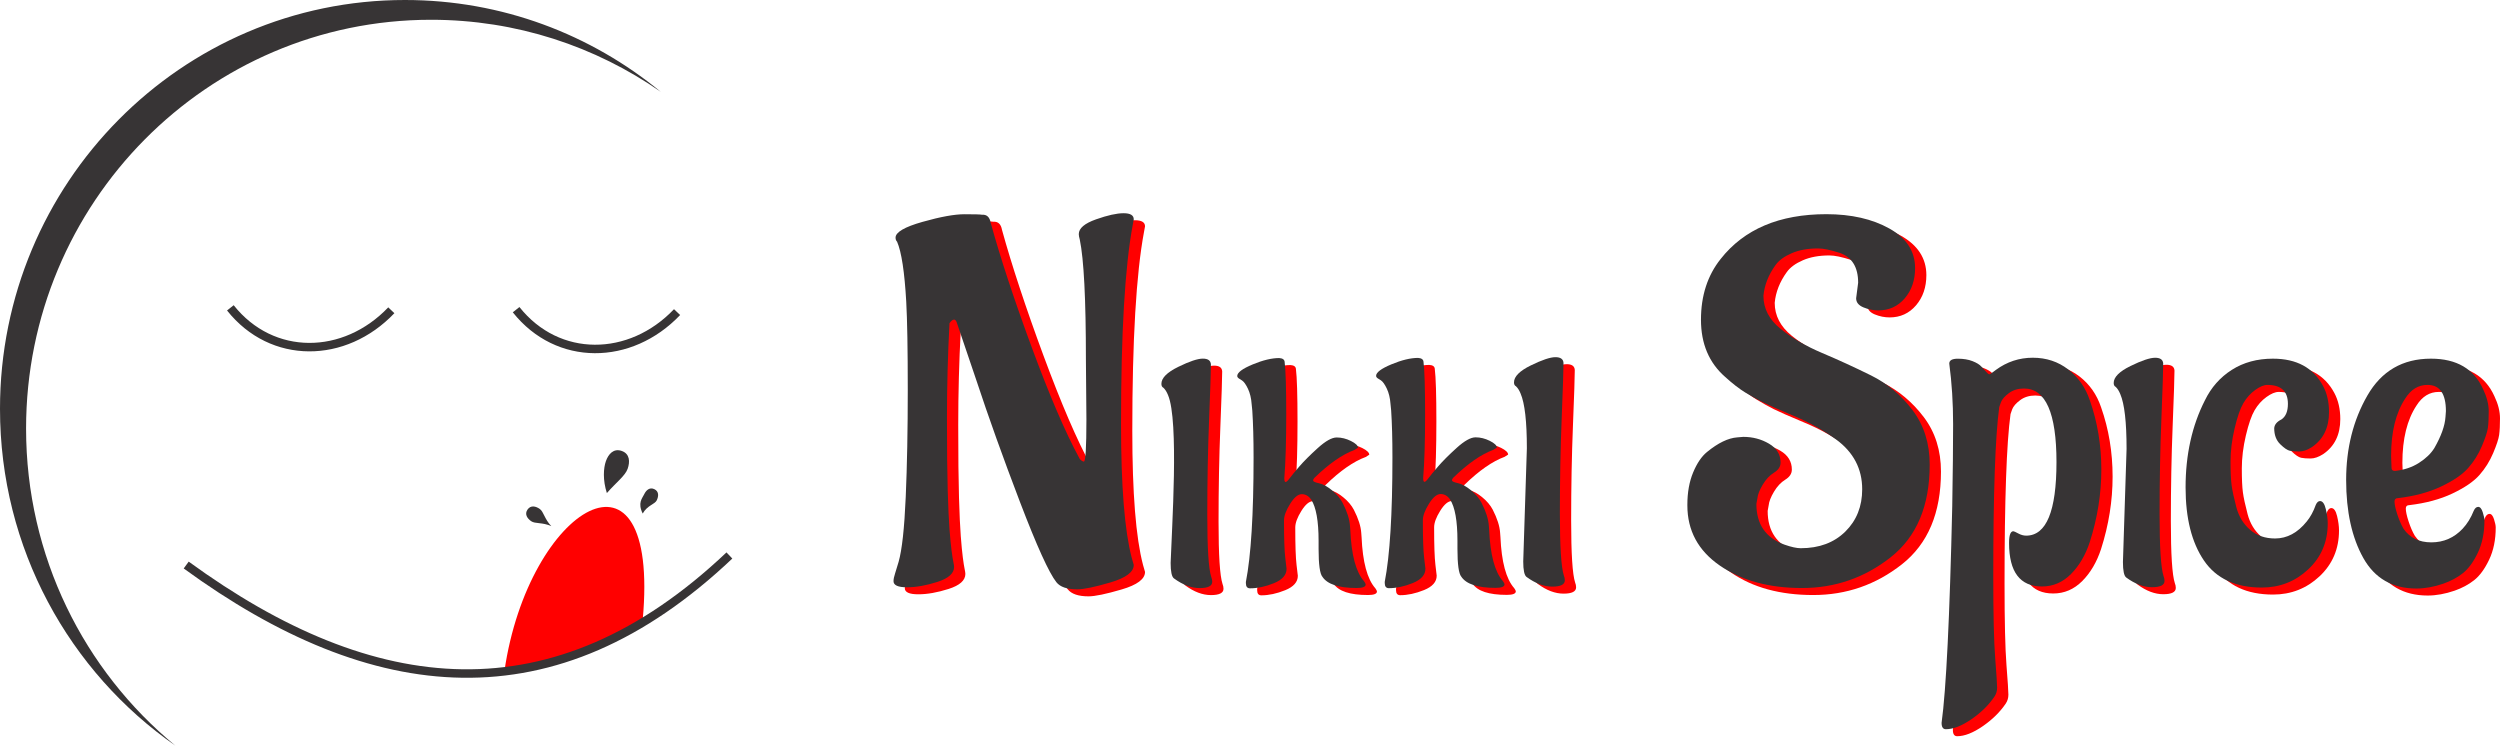 <?xml version="1.0" encoding="UTF-8"?>
<!DOCTYPE svg PUBLIC "-//W3C//DTD SVG 1.1//EN" "http://www.w3.org/Graphics/SVG/1.1/DTD/svg11.dtd">
<!-- Creator: CorelDRAW 2021.5 (Evaluation Version) -->
<svg xmlns="http://www.w3.org/2000/svg" xml:space="preserve" width="208.295mm" height="62.118mm" version="1.1" style="shape-rendering:geometricPrecision; text-rendering:geometricPrecision; image-rendering:optimizeQuality; fill-rule:evenodd; clip-rule:evenodd"
viewBox="0 0 13191.33 3933.92"
 xmlns:xlink="http://www.w3.org/1999/xlink"
 xmlns:xodm="http://www.corel.com/coreldraw/odm/2003">
 <defs>
  <style type="text/css">
   <![CDATA[
    .str0 {stroke:#373435;stroke-width:44.69;stroke-miterlimit:22.926}
    .fil3 {fill:none}
    .fil6 {fill:#373435}
    .fil4 {fill:#373435}
    .fil1 {fill:red}
    .fil5 {fill:#373435;fill-rule:nonzero}
    .fil2 {fill:#373435;fill-rule:nonzero}
    .fil0 {fill:red;fill-rule:nonzero}
   ]]>
  </style>
 </defs>
 <g id="Layer_x0020_1">
  <g id="_2187062931632">
   <g>
    <path class="fil0" d="M5792.02 2252.33l-2.69 -319.57c0,-316.89 -10.74,-527.25 -32.22,-631.09 -3.58,-12.53 -5.37,-22.38 -5.37,-29.54 0,-30.44 30.43,-56.4 91.3,-77.88 60.87,-21.49 109.21,-32.23 145.02,-32.23 35.81,0 53.71,10.74 53.71,32.23 0,1.79 -1.79,11.63 -5.38,29.54 -41.18,220.21 -61.77,570.22 -61.77,1050.03 0,327.62 18.8,563.05 56.4,706.28 7.16,23.27 10.75,35.81 10.75,37.6 0,37.59 -41.18,68.48 -123.54,92.65 -82.35,24.17 -140.54,36.26 -174.56,36.26 -53.71,0 -90.41,-12.53 -110.11,-37.6 -39.38,-50.13 -103.39,-191.12 -192.01,-422.96 -88.62,-231.85 -166.05,-448.03 -232.29,-648.54l-102.05 -300.78c-3.58,-8.95 -8.06,-13.43 -13.43,-13.43 -7.16,0 -15.22,6.26 -24.17,18.8 -8.95,166.5 -13.43,333 -13.43,499.5 0,166.5 1.34,294.51 4.03,384.03 2.69,89.52 5.82,157.55 9.4,204.09 3.58,46.55 7.16,83.7 10.74,111.45 3.58,27.75 6.71,47.9 9.4,60.42 2.69,12.53 4.03,21.49 4.03,26.86 0,34.01 -29.54,60.42 -88.62,79.22 -59.08,18.8 -112.34,28.2 -159.78,28.2 -47.45,0 -71.17,-10.74 -71.17,-32.23 0,-10.74 2.69,-24.17 8.06,-40.28 5.37,-16.11 11.63,-36.7 18.8,-61.77 17.9,-62.66 30.44,-176.79 37.6,-342.4 7.16,-165.6 10.74,-354.48 10.74,-566.64 0,-212.15 -2.69,-366.57 -8.06,-463.25 -8.95,-157.55 -25.07,-263.17 -48.34,-316.88 -5.37,-5.37 -8.06,-12.53 -8.06,-21.49 0,-28.64 47.44,-56.4 142.33,-83.25 94.89,-26.85 168.74,-40.28 221.55,-40.28 52.82,0 83.7,0.9 92.65,2.69 25.06,-1.79 40.28,12.53 45.65,42.97 51.92,187.98 124.88,409.09 218.87,663.32 93.99,254.23 177.69,448.48 251.1,582.75 8.95,8.95 16.11,13.43 21.48,13.43 8.95,0 13.43,-73.4 13.43,-220.21z"/>
    <path class="fil1" d="M6236.41 3006.89l19.16 -596.42c0,-141.63 -11.03,-238.05 -33.1,-289.24 -6.97,-17.07 -15.1,-29.87 -24.38,-38.4 -6.97,-3.42 -10.46,-10.24 -10.46,-20.48 0,-30.72 29.61,-60.58 88.84,-89.59 59.22,-29.01 102.48,-43.51 129.78,-43.51 27.29,0 41.51,10.23 42.67,30.71 0,34.13 -3.19,130.98 -9.58,290.53 -6.39,159.55 -9.59,327.21 -9.59,502.98 0,175.77 6.97,284.98 20.91,327.64 3.48,8.54 5.22,17.07 5.22,25.59 0,22.19 -22.06,33.28 -66.2,33.28 -44.13,0 -89.42,-17.06 -135.87,-51.19 -11.61,-8.53 -17.42,-35.83 -17.42,-81.91z"/>
    <path class="fil1" d="M8096.89 2999.2l19.16 -596.42c0,-141.64 -11.03,-238.06 -33.1,-289.25 -6.97,-17.06 -15.09,-29.86 -24.38,-38.39 -6.97,-3.42 -10.46,-10.24 -10.46,-20.49 0,-30.72 29.62,-60.58 88.84,-89.58 59.23,-29.01 102.48,-43.52 129.78,-43.52 27.29,0 41.51,10.24 42.67,30.72 0,34.13 -3.19,130.98 -9.58,290.53 -6.39,159.55 -9.58,327.21 -9.58,502.98 0,175.77 6.97,284.98 20.91,327.64 3.48,8.54 5.22,17.07 5.22,25.59 0,22.19 -22.06,33.28 -66.19,33.28 -44.13,0 -89.42,-17.07 -135.87,-51.19 -11.61,-8.53 -17.42,-35.84 -17.42,-81.91z"/>
    <path class="fil1" d="M11261.24 3002.32l19.16 -596.42c0,-141.64 -11.03,-238.06 -33.1,-289.25 -6.97,-17.07 -15.09,-29.86 -24.38,-38.39 -6.97,-3.42 -10.45,-10.24 -10.45,-20.49 0,-30.72 29.61,-60.58 88.83,-89.59 59.23,-29.01 102.48,-43.51 129.78,-43.51 27.29,0 41.51,10.24 42.67,30.72 0,34.13 -3.19,130.98 -9.58,290.53 -6.38,159.55 -9.58,327.21 -9.58,502.98 0,175.77 6.97,284.98 20.91,327.64 3.48,8.53 5.22,17.07 5.22,25.59 0,22.19 -22.06,33.28 -66.19,33.28 -44.13,0 -89.42,-17.07 -135.87,-51.19 -11.61,-8.54 -17.42,-35.84 -17.42,-81.91z"/>
    <path class="fil0" d="M6995.1 2558.28c-4.5,4.51 -6.76,9.3 -6.76,14.36 0,5.07 10.42,9.86 31.26,14.37 20.84,4.5 43.66,16.9 68.44,37.17 24.79,20.28 43.37,42.25 55.77,65.91 23.66,46.19 36.62,86.75 38.87,121.67l1.68 21.97c5.64,131.81 29.86,221.95 72.67,270.39 5.63,7.88 8.45,13.52 8.45,16.9 0,12.39 -15.78,18.59 -47.32,18.59 -94.63,0 -154.9,-19.71 -180.82,-59.15 -13.52,-15.77 -20.28,-64.78 -20.28,-147.02l0 -42.25c0,-104.77 -12.96,-177.44 -38.87,-218 -13.52,-19.15 -30.14,-28.73 -49.85,-28.73 -19.71,0 -40.28,17.18 -61.68,51.54 -21.41,34.36 -32.11,63.37 -32.11,87.03 0,94.63 2.25,160.54 6.76,197.72 4.5,37.17 6.76,56.33 6.76,57.45 0,32.67 -22.25,58.02 -66.75,76.05 -44.5,18.03 -86.47,27.04 -125.9,27.04 -14.65,0 -21.97,-9.01 -21.97,-27.04l0 -6.76c27.04,-138.57 40.56,-357.14 40.56,-655.69 0,-98.02 -2.25,-180.82 -6.76,-248.42l-3.38 -33.79c-2.25,-31.55 -8.73,-58.59 -19.44,-81.12 -10.7,-22.53 -21.12,-37.17 -31.26,-43.94l-13.52 -8.45c-7.88,-4.51 -11.83,-9.58 -11.83,-15.21 0,-18.02 27.04,-38.3 81.12,-60.83 54.08,-22.53 100.83,-33.8 140.26,-33.8 18.02,1.13 27.6,7.89 28.73,20.28 5.63,45.07 8.45,137.73 8.45,277.99 0,140.26 -3.38,252.08 -10.14,335.45 0,13.52 2.25,20.28 6.76,20.28 4.51,0 11.55,-6.48 21.13,-19.44 9.58,-12.95 26.47,-33.51 50.7,-61.68 24.22,-28.17 56.9,-60.84 98.02,-98.02 41.12,-37.18 74.36,-55.77 99.71,-55.77 25.34,0 50.41,6.2 75.2,18.59 24.79,12.39 37.18,24.22 37.18,35.49l-18.59 11.83c-64.22,23.66 -134.63,72.66 -211.24,147.02z"/>
    <path class="fil0" d="M7727.8 2557.54c-4.5,4.51 -6.76,9.3 -6.76,14.36 0,5.07 10.42,9.86 31.26,14.37 20.84,4.5 43.66,16.9 68.44,37.17 24.79,20.28 43.37,42.25 55.77,65.91 23.66,46.19 36.62,86.75 38.87,121.67l1.68 21.97c5.64,131.81 29.86,221.95 72.67,270.39 5.63,7.88 8.45,13.52 8.45,16.9 0,12.39 -15.78,18.59 -47.32,18.59 -94.63,0 -154.9,-19.71 -180.82,-59.15 -13.52,-15.77 -20.28,-64.78 -20.28,-147.02l0 -42.25c0,-104.77 -12.96,-177.44 -38.87,-218 -13.52,-19.15 -30.14,-28.73 -49.85,-28.73 -19.71,0 -40.28,17.18 -61.68,51.54 -21.41,34.36 -32.11,63.37 -32.11,87.03 0,94.63 2.25,160.54 6.76,197.72 4.5,37.17 6.76,56.33 6.76,57.45 0,32.67 -22.25,58.02 -66.75,76.05 -44.5,18.03 -86.47,27.04 -125.9,27.04 -14.65,0 -21.97,-9.01 -21.97,-27.04l0 -6.76c27.04,-138.57 40.56,-357.14 40.56,-655.69 0,-98.02 -2.25,-180.82 -6.76,-248.42l-3.38 -33.79c-2.25,-31.55 -8.73,-58.59 -19.44,-81.12 -10.7,-22.53 -21.12,-37.17 -31.26,-43.94l-13.52 -8.45c-7.88,-4.51 -11.83,-9.58 -11.83,-15.21 0,-18.02 27.04,-38.3 81.12,-60.83 54.08,-22.53 100.83,-33.8 140.26,-33.8 18.02,1.13 27.6,7.89 28.73,20.28 5.63,45.07 8.45,137.73 8.45,277.99 0,140.26 -3.38,252.08 -10.14,335.45 0,13.52 2.25,20.28 6.76,20.28 4.51,0 11.55,-6.48 21.13,-19.44 9.58,-12.95 26.47,-33.51 50.7,-61.68 24.22,-28.17 56.9,-60.84 98.02,-98.02 41.12,-37.18 74.36,-55.77 99.71,-55.77 25.34,0 50.41,6.2 75.2,18.59 24.79,12.39 37.18,24.22 37.18,35.49l-18.59 11.83c-64.22,23.66 -134.63,72.66 -211.24,147.02z"/>
    <path class="fil0" d="M9853.43 1611.08l10.63 -82.41c0,-81.52 -31.9,-133.81 -95.7,-156.85 -49.63,-15.95 -87.72,-23.93 -114.31,-23.93l-2.66 0c-53.17,0 -99.25,8.42 -138.24,25.26 -38.99,16.84 -67.35,37.66 -85.07,62.47 -37.22,51.4 -58.49,105.45 -63.8,162.16 0,67.35 30.13,125.39 90.39,174.13 60.26,48.73 133.36,91.27 219.32,127.6 85.96,36.33 171.92,75.76 257.87,118.3 85.96,42.53 159.07,103.68 219.32,183.43 60.26,79.76 90.38,175.46 90.38,287.11 0,217.99 -68.67,381.04 -206.02,489.15 -137.36,108.11 -293.32,162.16 -467.89,162.16 -174.57,0 -319.01,-39.43 -433.32,-118.3 -114.32,-78.86 -171.47,-184.76 -171.47,-317.68l0 -2.66c0,-65.57 10.19,-122.73 30.58,-171.47 20.38,-48.74 44.75,-84.63 73.1,-107.67 58.49,-47.85 111.66,-73.55 159.51,-77.1l31.9 -2.66c49.63,0 94.82,11.96 135.58,35.89 40.76,23.93 61.15,57.16 61.15,99.69 0,21.27 -11.52,38.99 -34.56,53.17 -23.04,14.17 -42.98,35.45 -59.82,63.8 -16.84,28.36 -26.14,52.29 -27.92,71.78l-5.32 29.25c0,108.11 49.63,179.89 148.88,215.33 35.45,12.41 63.8,18.61 85.07,18.61 97.47,0 175.9,-29.25 235.27,-87.73 59.37,-58.49 89.05,-132.92 89.05,-223.31 0,-108.11 -46.08,-195.84 -138.24,-263.19 -69.12,-49.62 -144,-91.27 -224.64,-124.94 -80.64,-33.67 -135.14,-57.6 -163.49,-71.78 -28.36,-14.18 -58.49,-31.01 -90.39,-50.51 -31.9,-19.49 -67.35,-46.97 -106.34,-82.41 -85.07,-74.44 -127.6,-175.01 -127.6,-301.73 0,-126.72 34.56,-233.5 103.68,-320.34 124.06,-157.74 310.15,-236.6 558.27,-236.6 131.15,0 241.92,25.25 332.3,75.76 90.39,50.51 135.58,120.07 135.58,208.69 0,63.8 -18.17,116.97 -54.5,159.5 -36.33,42.54 -82.85,63.8 -139.57,63.8 -26.59,0 -52.72,-5.32 -78.42,-15.95 -25.7,-10.63 -38.55,-26.59 -38.55,-47.85z"/>
    <path class="fil0" d="M10360.64 2703.42c3.01,-173.66 4.51,-316.38 4.51,-428.15 0,-111.76 -6.76,-218.37 -20.28,-319.82 0,-17.19 15.02,-25.79 45.07,-25.79 30.05,0 55.97,4.3 77.75,12.9 21.79,8.59 37.19,18.05 46.21,28.37 24.04,27.51 37.94,41.27 41.7,41.27 3.76,0 15.4,-7.74 34.93,-23.22 58.6,-42.98 123.58,-64.48 194.95,-64.48 71.37,0 133.73,20.63 187.06,61.9 53.34,41.27 91.28,95.43 113.82,162.49 40.57,115.2 60.85,237.28 60.85,366.24 0,127.24 -20.28,254.48 -60.85,381.72 -22.54,68.78 -55.59,125.09 -99.17,168.93 -43.56,43.85 -94.65,65.77 -153.25,65.77 -115.69,0 -173.54,-76.52 -173.54,-229.55 0,-41.27 7.51,-61.9 22.54,-61.9 3,0 11.64,3.87 25.91,11.6 14.27,7.74 28.17,11.61 41.7,11.61 106.68,0 160.02,-129.39 160.02,-388.17 0,-258.78 -57.1,-388.17 -171.29,-388.17 -31.55,0 -58.21,8.17 -80,24.5 -21.79,16.34 -35.69,32.24 -41.7,47.72l-9.01 25.79c-21.04,154.75 -31.55,453.08 -31.55,894.98 0,199.46 3.38,342.6 10.14,429.43 6.76,86.83 10.14,138.85 10.14,156.04 0,17.19 -4.51,32.67 -13.52,46.42 -30.05,44.71 -70.61,84.68 -121.7,119.93 -51.08,35.25 -96.16,52.87 -135.22,52.87 -15.03,0 -22.54,-11.18 -22.54,-33.53 24.04,-173.67 42.82,-556.25 56.34,-1147.74z"/>
    <path class="fil0" d="M12341.84 2798.75c0,97.44 -34.27,178.21 -102.8,242.32 -68.53,64.1 -150.24,96.15 -245.12,96.15 -138.57,0 -240.24,-47.43 -305,-142.31 -64.77,-94.88 -97.15,-223.52 -97.15,-385.91 0,-172.66 33.89,-325.66 101.67,-459 33.13,-68.38 80.58,-122.23 142.33,-161.54 61.75,-39.32 134.05,-58.98 216.89,-58.98 125.01,0 213.12,47.86 264.33,143.59 21.09,39.32 31.63,85.48 31.63,138.47 0,82.05 -30.13,143.59 -90.37,184.62 -24.1,15.39 -46.32,23.08 -66.65,23.08 -20.34,0 -36.9,-1.28 -49.7,-3.84 -12.81,-2.56 -29.75,-14.1 -50.84,-34.62 -21.08,-20.51 -31.63,-48.72 -31.63,-84.62 1.51,-18.8 14.31,-34.19 38.41,-46.15 22.59,-15.38 33.89,-42.74 33.89,-82.05 0,-66.67 -36.15,-100 -108.44,-100 -18.08,0 -39.54,8.97 -64.39,26.92 -24.85,17.95 -45.56,41.03 -62.13,69.23 -16.57,28.21 -32.01,72.65 -46.31,133.34 -14.31,60.68 -21.46,118.81 -21.46,174.37 0,55.55 1.88,97.44 5.65,125.65 3.77,28.2 12.05,66.67 24.85,115.39 12.81,48.72 36.9,88.47 72.3,119.24 35.4,30.77 79.45,46.15 132.17,46.15 63.26,0 118.98,-29.92 167.18,-89.75 19.58,-23.93 35.4,-52.99 47.45,-87.18 6.02,-13.68 13.55,-20.51 22.59,-20.51 13.55,0 23.72,14.1 30.5,42.31 6.78,28.2 10.17,53.42 10.17,75.64z"/>
    <path class="fil0" d="M12676.22 2442.32l2.26 64.11c0,10.25 6.03,15.38 18.07,15.38 48.2,-5.13 90.37,-19.23 126.51,-42.31 36.16,-23.08 63.26,-49.14 81.33,-78.21 36.16,-63.25 55.73,-117.95 58.74,-164.11l2.26 -30.77c0,-92.31 -32.39,-138.46 -97.15,-138.46 -48.19,0 -87.36,23.93 -117.48,71.8 -49.71,75.22 -74.56,176.08 -74.56,302.57zm492.52 341.04c0,64.96 -11.68,121.8 -35.02,170.52 -23.34,48.72 -49.7,84.62 -79.07,107.7 -29.37,23.08 -63.63,41.46 -102.8,55.13 -49.7,17.09 -97.15,25.64 -142.33,25.64 -126.51,0 -219.9,-53.85 -280.15,-161.54 -60.25,-107.7 -90.37,-244.88 -90.37,-411.56 0,-166.67 37.28,-314.97 111.83,-444.89 74.56,-129.91 186.39,-194.88 335.5,-194.88 135.56,0 227.44,53.85 275.64,161.55 19.58,41.03 29.37,79.92 29.37,116.67 0,36.76 -1.51,65.82 -4.52,87.19 -3,21.37 -13.55,53.42 -31.63,96.15 -18.07,42.74 -42.17,81.2 -72.3,115.39 -30.12,34.19 -77.57,66.67 -142.33,97.44 -64.77,30.77 -140.83,51.28 -228.19,61.54 -12.05,0 -18.07,5.98 -18.07,17.95 0,15.38 4.9,38.04 14.69,67.95 9.79,29.92 20.72,55.14 32.76,75.65 33.13,47.86 82.08,71.8 146.85,71.8 64.77,0 119.74,-23.93 164.93,-71.8 24.1,-25.64 43.68,-57.27 58.74,-94.87 6.03,-13.68 13.93,-20.52 23.72,-20.52 9.79,0 17.7,9.4 23.72,28.21 6.02,18.81 9.04,33.34 9.04,43.6z"/>
   </g>
   <g>
    <path class="fil1" d="M2661.78 3539.97c126.5,-868.77 822.65,-1287.52 729.51,-269.49 -218.53,139.19 -464.98,222.43 -729.51,269.49z"/>
    <path class="fil2" d="M2908.99 2776.16c-47.45,-21.11 -85.29,-11.43 -106.19,-26.03 -20.91,-14.6 -36.16,-37.29 -19.18,-61.56 16.95,-24.27 43.48,-17.76 64.39,-3.15 20.9,14.6 24.83,53.47 60.98,90.75z"/>
    <path class="fil2" d="M3202.18 2601.68c-22.11,-68.81 -18.18,-131.36 -5.13,-168.39 13.07,-37.07 40.47,-69.05 83.49,-53.89 43.03,15.17 44.31,57.27 31.23,94.34 -13.05,37.04 -60.58,71.75 -109.59,127.95z"/>
    <path class="fil2" d="M3391.2 2709.75c-27.74,-56.4 -2.43,-80.19 7.81,-101.63 10.27,-21.46 28.82,-38.93 53.72,-27.02 24.9,11.92 22.95,37.32 12.68,58.78 -10.26,21.43 -49.53,25.87 -74.22,69.87z"/>
    <path class="fil3 str0" d="M982.5 2981.43c987.14,719.34 1943.27,823.81 2866.16,-50.44"/>
    <path class="fil3 str0" d="M1215.5 1624.36c219.68,276.87 603.04,271.59 849.29,12.81"/>
    <path class="fil3 str0" d="M2723.28 1634.01c219.68,276.87 603.04,271.59 849.29,12.81"/>
    <path class="fil4" d="M2136.96 0c-1180.22,0 -2136.96,965.79 -2136.96,2157.16 0,736.98 366.11,1387.64 924.77,1776.76 -480.4,-395.56 -787.17,-997.85 -787.17,-1672.45 0,-1191.37 956.74,-2157.16 2136.96,-2157.16 450.14,0 867.76,140.48 1212.2,380.4 -368,-303.01 -837.87,-484.71 -1349.8,-484.71z"/>
   </g>
   <g>
    <path class="fil5" d="M5732.52 2215.36l-2.69 -319.57c0,-316.89 -10.74,-527.25 -32.22,-631.09 -3.58,-12.53 -5.37,-22.38 -5.37,-29.54 0,-30.44 30.43,-56.4 91.3,-77.88 60.87,-21.49 109.21,-32.23 145.02,-32.23 35.81,0 53.71,10.74 53.71,32.23 0,1.79 -1.79,11.63 -5.38,29.54 -41.18,220.21 -61.77,570.22 -61.77,1050.03 0,327.62 18.8,563.05 56.4,706.28 7.16,23.27 10.75,35.81 10.75,37.6 0,37.59 -41.18,68.48 -123.54,92.65 -82.35,24.17 -140.54,36.26 -174.56,36.26 -53.71,0 -90.41,-12.53 -110.11,-37.6 -39.38,-50.13 -103.39,-191.12 -192.01,-422.96 -88.62,-231.85 -166.05,-448.03 -232.29,-648.54l-102.05 -300.78c-3.58,-8.95 -8.06,-13.43 -13.43,-13.43 -7.16,0 -15.22,6.26 -24.17,18.8 -8.95,166.5 -13.43,333 -13.43,499.5 0,166.5 1.34,294.51 4.03,384.03 2.69,89.52 5.82,157.55 9.4,204.09 3.58,46.55 7.16,83.7 10.74,111.45 3.58,27.75 6.71,47.9 9.4,60.42 2.69,12.53 4.03,21.49 4.03,26.86 0,34.01 -29.54,60.42 -88.62,79.22 -59.08,18.8 -112.34,28.2 -159.78,28.2 -47.45,0 -71.17,-10.74 -71.17,-32.23 0,-10.74 2.69,-24.17 8.06,-40.28 5.37,-16.11 11.63,-36.7 18.8,-61.77 17.9,-62.66 30.44,-176.79 37.6,-342.4 7.16,-165.6 10.74,-354.48 10.74,-566.64 0,-212.15 -2.69,-366.57 -8.06,-463.25 -8.95,-157.55 -25.07,-263.17 -48.34,-316.88 -5.37,-5.37 -8.06,-12.53 -8.06,-21.49 0,-28.64 47.44,-56.4 142.33,-83.25 94.89,-26.85 168.74,-40.28 221.55,-40.28 52.82,0 83.7,0.9 92.65,2.69 25.06,-1.79 40.28,12.53 45.65,42.97 51.92,187.98 124.88,409.09 218.87,663.32 44.14,119.39 86.01,225.56 125.61,318.49 44.72,104.96 86.55,193.04 125.48,264.26 8.95,8.95 16.11,13.43 21.48,13.43 8.95,0 13.43,-73.4 13.43,-220.21z"/>
    <path class="fil6" d="M6176.92 2969.92c5.82,-181.16 44.71,-749.6 -13.94,-885.66 -6.97,-17.07 -15.1,-29.87 -24.38,-38.4 -6.97,-3.42 -10.46,-10.24 -10.46,-20.48 0,-30.72 29.61,-60.58 88.84,-89.59 59.22,-29.01 102.48,-43.51 129.78,-43.51 27.29,0 41.51,10.23 42.67,30.71 0,34.13 -3.19,130.98 -9.58,290.53 -6.39,159.55 -9.59,327.21 -9.59,502.98 0,175.77 6.97,284.98 20.91,327.64 3.48,8.54 5.22,17.07 5.22,25.59 0,22.19 -22.06,33.28 -66.2,33.28 -44.13,0 -89.42,-17.06 -135.87,-51.19 -11.61,-8.53 -17.42,-35.83 -17.42,-81.91z"/>
    <path class="fil6" d="M8037.4 2962.23l19.16 -596.42c0,-141.64 -11.03,-238.06 -33.1,-289.25 -6.97,-17.06 -15.09,-29.86 -24.38,-38.39 -6.97,-3.42 -10.46,-10.24 -10.46,-20.49 0,-30.72 29.62,-60.58 88.84,-89.58 59.23,-29.01 102.48,-43.52 129.78,-43.52 27.29,0 41.51,10.24 42.67,30.72 0,34.13 -3.19,130.98 -9.58,290.53 -6.39,159.55 -9.58,327.21 -9.58,502.98 0,175.77 6.97,284.98 20.91,327.64 3.48,8.54 5.22,17.07 5.22,25.59 0,22.19 -22.06,33.28 -66.19,33.28 -44.13,0 -89.42,-17.07 -135.87,-51.19 -11.61,-8.53 -17.42,-35.84 -17.42,-81.91z"/>
    <path class="fil6" d="M11201.75 2965.35l19.16 -596.42c0,-141.64 -11.03,-238.06 -33.1,-289.25 -6.97,-17.07 -15.09,-29.86 -24.38,-38.39 -6.97,-3.42 -10.45,-10.24 -10.45,-20.49 0,-30.72 29.61,-60.58 88.83,-89.59 59.23,-29.01 102.48,-43.51 129.78,-43.51 27.29,0 41.51,10.24 42.67,30.72 0,34.13 -3.19,130.98 -9.58,290.53 -6.38,159.55 -9.58,327.21 -9.58,502.98 0,175.77 6.97,284.98 20.91,327.64 3.48,8.53 5.22,17.07 5.22,25.59 0,22.19 -22.06,33.28 -66.19,33.28 -44.13,0 -89.42,-17.07 -135.87,-51.19 -11.61,-8.54 -17.42,-35.84 -17.42,-81.91z"/>
    <path class="fil5" d="M6935.61 2521.31c-4.5,4.51 -6.76,9.3 -6.76,14.36 0,5.07 10.42,9.86 31.26,14.37 20.84,4.5 43.66,16.9 68.44,37.17 24.79,20.28 43.37,42.25 55.77,65.91 23.66,46.19 36.62,86.75 38.87,121.67l1.68 21.97c5.64,131.81 29.86,221.95 72.67,270.39 5.63,7.88 8.45,13.52 8.45,16.9 0,12.39 -15.78,18.59 -47.32,18.59 -94.63,0 -154.9,-19.71 -180.82,-59.15 -13.52,-15.77 -20.28,-64.78 -20.28,-147.02l0 -42.25c0,-104.77 -12.96,-177.44 -38.87,-218 -13.52,-19.15 -30.14,-28.73 -49.85,-28.73 -19.71,0 -40.28,17.18 -61.68,51.54 -21.41,34.36 -32.11,63.37 -32.11,87.03 0,94.63 2.25,160.54 6.76,197.72 4.5,37.17 6.76,56.33 6.76,57.45 0,32.67 -22.25,58.02 -66.75,76.05 -44.5,18.03 -86.47,27.04 -125.9,27.04 -14.65,0 -21.97,-9.01 -21.97,-27.04l0 -6.76c27.04,-138.57 40.56,-357.14 40.56,-655.69 0,-98.02 -2.25,-180.82 -6.76,-248.42l-3.38 -33.79c-2.25,-31.55 -8.73,-58.59 -19.44,-81.12 -10.7,-22.53 -21.12,-37.17 -31.26,-43.94l-13.52 -8.45c-7.88,-4.51 -11.83,-9.58 -11.83,-15.21 0,-18.02 27.04,-38.3 81.12,-60.83 54.08,-22.53 100.83,-33.8 140.26,-33.8 18.02,1.13 27.6,7.89 28.73,20.28 5.63,45.07 8.45,137.73 8.45,277.99 0,140.26 -3.38,252.08 -10.14,335.45 0,13.52 2.25,20.28 6.76,20.28 4.51,0 11.55,-6.48 21.13,-19.44 9.58,-12.95 26.47,-33.51 50.7,-61.68 24.22,-28.17 56.9,-60.84 98.02,-98.02 41.12,-37.18 74.36,-55.77 99.71,-55.77 25.34,0 50.41,6.2 75.2,18.59 24.79,12.39 37.18,24.22 37.18,35.49l-18.59 11.83c-64.22,23.66 -134.63,72.66 -211.24,147.02z"/>
    <path class="fil5" d="M7668.31 2520.57c-4.5,4.51 -6.76,9.3 -6.76,14.36 0,5.07 10.42,9.86 31.26,14.37 20.84,4.5 43.66,16.9 68.44,37.17 24.79,20.28 43.37,42.25 55.77,65.91 23.66,46.19 36.62,86.75 38.87,121.67l1.68 21.97c5.64,131.81 29.86,221.95 72.67,270.39 5.63,7.88 8.45,13.52 8.45,16.9 0,12.39 -15.78,18.59 -47.32,18.59 -94.63,0 -154.9,-19.71 -180.82,-59.15 -13.52,-15.77 -20.28,-64.78 -20.28,-147.02l0 -42.25c0,-104.77 -12.96,-177.44 -38.87,-218 -13.52,-19.15 -30.14,-28.73 -49.85,-28.73 -19.71,0 -40.28,17.18 -61.68,51.54 -21.41,34.36 -32.11,63.37 -32.11,87.03 0,94.63 2.25,160.54 6.76,197.72 4.5,37.17 6.76,56.33 6.76,57.45 0,32.67 -22.25,58.02 -66.75,76.05 -44.5,18.03 -86.47,27.04 -125.9,27.04 -14.65,0 -21.97,-9.01 -21.97,-27.04l0 -6.76c27.04,-138.57 40.56,-357.14 40.56,-655.69 0,-98.02 -2.25,-180.82 -6.76,-248.42l-3.38 -33.79c-2.25,-31.55 -8.73,-58.59 -19.44,-81.12 -10.7,-22.53 -21.12,-37.17 -31.26,-43.94l-13.52 -8.45c-7.88,-4.51 -11.83,-9.58 -11.83,-15.21 0,-18.02 27.04,-38.3 81.12,-60.83 54.08,-22.53 100.83,-33.8 140.26,-33.8 18.02,1.13 27.6,7.89 28.73,20.28 5.63,45.07 8.45,137.73 8.45,277.99 0,140.26 -3.38,252.08 -10.14,335.45 0,13.52 2.25,20.28 6.76,20.28 4.51,0 11.55,-6.48 21.13,-19.44 9.58,-12.95 26.47,-33.51 50.7,-61.68 24.22,-28.17 56.9,-60.84 98.02,-98.02 41.12,-37.18 74.36,-55.77 99.71,-55.77 25.34,0 50.41,6.2 75.2,18.59 24.79,12.39 37.18,24.22 37.18,35.49l-18.59 11.83c-64.22,23.66 -134.63,72.66 -211.24,147.02z"/>
    <path class="fil5" d="M9793.94 1574.11l10.63 -82.41c0,-81.52 -31.9,-133.81 -95.7,-156.85 -49.63,-15.95 -87.72,-23.93 -114.31,-23.93l-2.66 0c-53.17,0 -99.25,8.42 -138.24,25.26 -38.99,16.84 -67.35,37.66 -85.07,62.47 -37.22,51.4 -58.49,105.45 -63.8,162.16 0,67.35 30.13,125.39 90.39,174.13 60.26,48.73 133.36,91.27 219.32,127.6 85.96,36.33 171.92,75.76 257.87,118.3 85.96,42.53 159.07,103.68 219.32,183.43 60.26,79.76 90.38,175.46 90.38,287.11 0,217.99 -68.67,381.04 -206.02,489.15 -137.36,108.11 -293.32,162.16 -467.89,162.16 -174.57,0 -319.01,-39.43 -433.32,-118.3 -114.32,-78.86 -171.47,-184.76 -171.47,-317.68l0 -2.66c0,-65.57 10.19,-122.73 30.58,-171.47 20.38,-48.74 44.75,-84.63 73.1,-107.67 58.49,-47.85 111.66,-73.55 159.51,-77.1l31.9 -2.66c49.63,0 94.82,11.96 135.58,35.89 40.76,23.93 61.15,57.16 61.15,99.69 0,21.27 -11.52,38.99 -34.56,53.17 -23.04,14.17 -42.98,35.45 -59.82,63.8 -16.84,28.36 -26.14,52.29 -27.92,71.78l-5.32 29.25c0,108.11 49.63,179.89 148.88,215.33 35.45,12.41 63.8,18.61 85.07,18.61 97.47,0 175.9,-29.25 235.27,-87.73 59.37,-58.49 89.05,-132.92 89.05,-223.31 0,-108.11 -46.08,-195.84 -138.24,-263.19 -69.12,-49.62 -144,-91.27 -224.64,-124.94 -80.64,-33.67 -135.14,-57.6 -163.49,-71.78 -28.36,-14.18 -58.49,-31.01 -90.39,-50.51 -31.9,-19.49 -67.35,-46.97 -106.34,-82.41 -85.07,-74.44 -127.6,-175.01 -127.6,-301.73 0,-126.72 34.56,-233.5 103.68,-320.34 124.06,-157.74 310.15,-236.6 558.27,-236.6 131.15,0 241.92,25.25 332.3,75.76 90.39,50.51 135.58,120.07 135.58,208.69 0,63.8 -18.17,116.97 -54.5,159.5 -36.33,42.54 -82.85,63.8 -139.57,63.8 -26.59,0 -52.72,-5.32 -78.42,-15.95 -25.7,-10.63 -38.55,-26.59 -38.55,-47.85z"/>
    <path class="fil5" d="M10301.14 2666.45c3.01,-173.66 4.51,-316.38 4.51,-428.15 0,-111.76 -6.76,-218.37 -20.28,-319.82 0,-17.19 15.02,-25.79 45.07,-25.79 30.05,0 55.97,4.3 77.75,12.9 21.79,8.59 37.19,18.05 46.21,28.37 24.04,27.51 37.94,41.27 41.7,41.27 3.76,0 15.4,-7.74 34.93,-23.22 58.6,-42.98 123.58,-64.48 194.95,-64.48 71.37,0 133.73,20.63 187.06,61.9 53.34,41.27 91.28,95.43 113.82,162.49 40.57,115.2 60.85,237.28 60.85,366.24 0,127.24 -20.28,254.48 -60.85,381.72 -22.54,68.78 -55.59,125.09 -99.17,168.93 -43.56,43.85 -94.65,65.77 -153.25,65.77 -115.69,0 -173.54,-76.52 -173.54,-229.55 0,-41.27 7.51,-61.9 22.54,-61.9 3,0 11.64,3.87 25.91,11.6 14.27,7.74 28.17,11.61 41.7,11.61 106.68,0 160.02,-129.39 160.02,-388.17 0,-258.78 -57.1,-388.17 -171.29,-388.17 -31.55,0 -58.21,8.17 -80,24.5 -21.79,16.34 -35.69,32.24 -41.7,47.72l-9.01 25.79c-21.04,154.75 -31.55,453.08 -31.55,894.98 0,199.46 3.38,342.6 10.14,429.43 6.76,86.83 10.14,138.85 10.14,156.04 0,17.19 -4.51,32.67 -13.52,46.42 -30.05,44.71 -70.61,84.68 -121.7,119.93 -51.08,35.25 -96.16,52.87 -135.22,52.87 -15.03,0 -22.54,-11.18 -22.54,-33.53 24.04,-173.67 42.82,-556.25 56.34,-1147.74z"/>
    <path class="fil5" d="M12282.35 2761.77c0,97.44 -34.27,178.21 -102.8,242.32 -68.53,64.1 -150.24,96.15 -245.12,96.15 -138.57,0 -240.24,-47.43 -305,-142.31 -64.77,-94.88 -97.15,-223.52 -97.15,-385.91 0,-172.66 33.89,-325.66 101.67,-459 33.13,-68.38 80.58,-122.23 142.33,-161.54 61.75,-39.32 134.05,-58.98 216.89,-58.98 125.01,0 213.12,47.86 264.33,143.59 21.09,39.32 31.63,85.48 31.63,138.47 0,82.05 -30.13,143.59 -90.37,184.62 -24.1,15.39 -46.32,23.08 -66.65,23.08 -20.34,0 -36.9,-1.28 -49.7,-3.84 -12.81,-2.56 -29.75,-14.1 -50.84,-34.62 -21.08,-20.51 -31.63,-48.72 -31.63,-84.62 1.51,-18.8 14.31,-34.19 38.41,-46.15 22.59,-15.38 33.89,-42.74 33.89,-82.05 0,-66.67 -36.15,-100 -108.44,-100 -18.08,0 -39.54,8.97 -64.39,26.92 -24.85,17.95 -45.56,41.03 -62.13,69.23 -16.57,28.21 -32.01,72.65 -46.31,133.34 -14.31,60.68 -21.46,118.81 -21.46,174.37 0,55.55 1.88,97.44 5.65,125.65 3.77,28.2 12.05,66.67 24.85,115.39 12.81,48.72 36.9,88.47 72.3,119.24 35.4,30.77 79.45,46.15 132.17,46.15 63.26,0 118.98,-29.92 167.18,-89.75 19.58,-23.93 35.4,-52.99 47.45,-87.18 6.02,-13.68 13.55,-20.51 22.59,-20.51 13.55,0 23.72,14.1 30.5,42.31 6.78,28.2 10.17,53.42 10.17,75.64z"/>
    <path class="fil5" d="M12616.73 2405.35l2.26 64.11c0,10.25 6.03,15.38 18.07,15.38 48.2,-5.13 90.37,-19.23 126.51,-42.31 36.16,-23.08 63.26,-49.14 81.33,-78.21 36.16,-63.25 55.73,-117.95 58.74,-164.11l2.26 -30.77c0,-92.31 -32.39,-138.46 -97.15,-138.46 -48.19,0 -87.36,23.93 -117.48,71.8 -49.71,75.22 -74.56,176.08 -74.56,302.57zm492.52 341.04c0,64.96 -11.68,121.8 -35.02,170.52 -23.34,48.72 -49.7,84.62 -79.07,107.7 -29.37,23.08 -63.63,41.46 -102.8,55.13 -49.7,17.09 -97.15,25.64 -142.33,25.64 -126.51,0 -219.9,-53.85 -280.15,-161.54 -60.25,-107.7 -90.37,-244.88 -90.37,-411.56 0,-166.67 37.28,-314.97 111.83,-444.89 74.56,-129.91 186.39,-194.88 335.5,-194.88 135.56,0 227.44,53.85 275.64,161.55 19.58,41.03 29.37,79.92 29.37,116.67 0,36.76 -1.51,65.82 -4.52,87.19 -3,21.37 -13.55,53.42 -31.63,96.15 -18.07,42.74 -42.17,81.2 -72.3,115.39 -30.12,34.19 -77.57,66.67 -142.33,97.44 -64.77,30.77 -140.83,51.28 -228.19,61.54 -12.05,0 -18.07,5.98 -18.07,17.95 0,15.38 4.9,38.04 14.69,67.95 9.79,29.92 20.72,55.14 32.76,75.65 33.13,47.86 82.08,71.8 146.85,71.8 64.77,0 119.74,-23.93 164.93,-71.8 24.1,-25.64 43.68,-57.27 58.74,-94.87 6.03,-13.68 13.93,-20.52 23.72,-20.52 9.79,0 17.7,9.4 23.72,28.21 6.02,18.81 9.04,33.34 9.04,43.6z"/>
   </g>
  </g>
 </g>
</svg>

